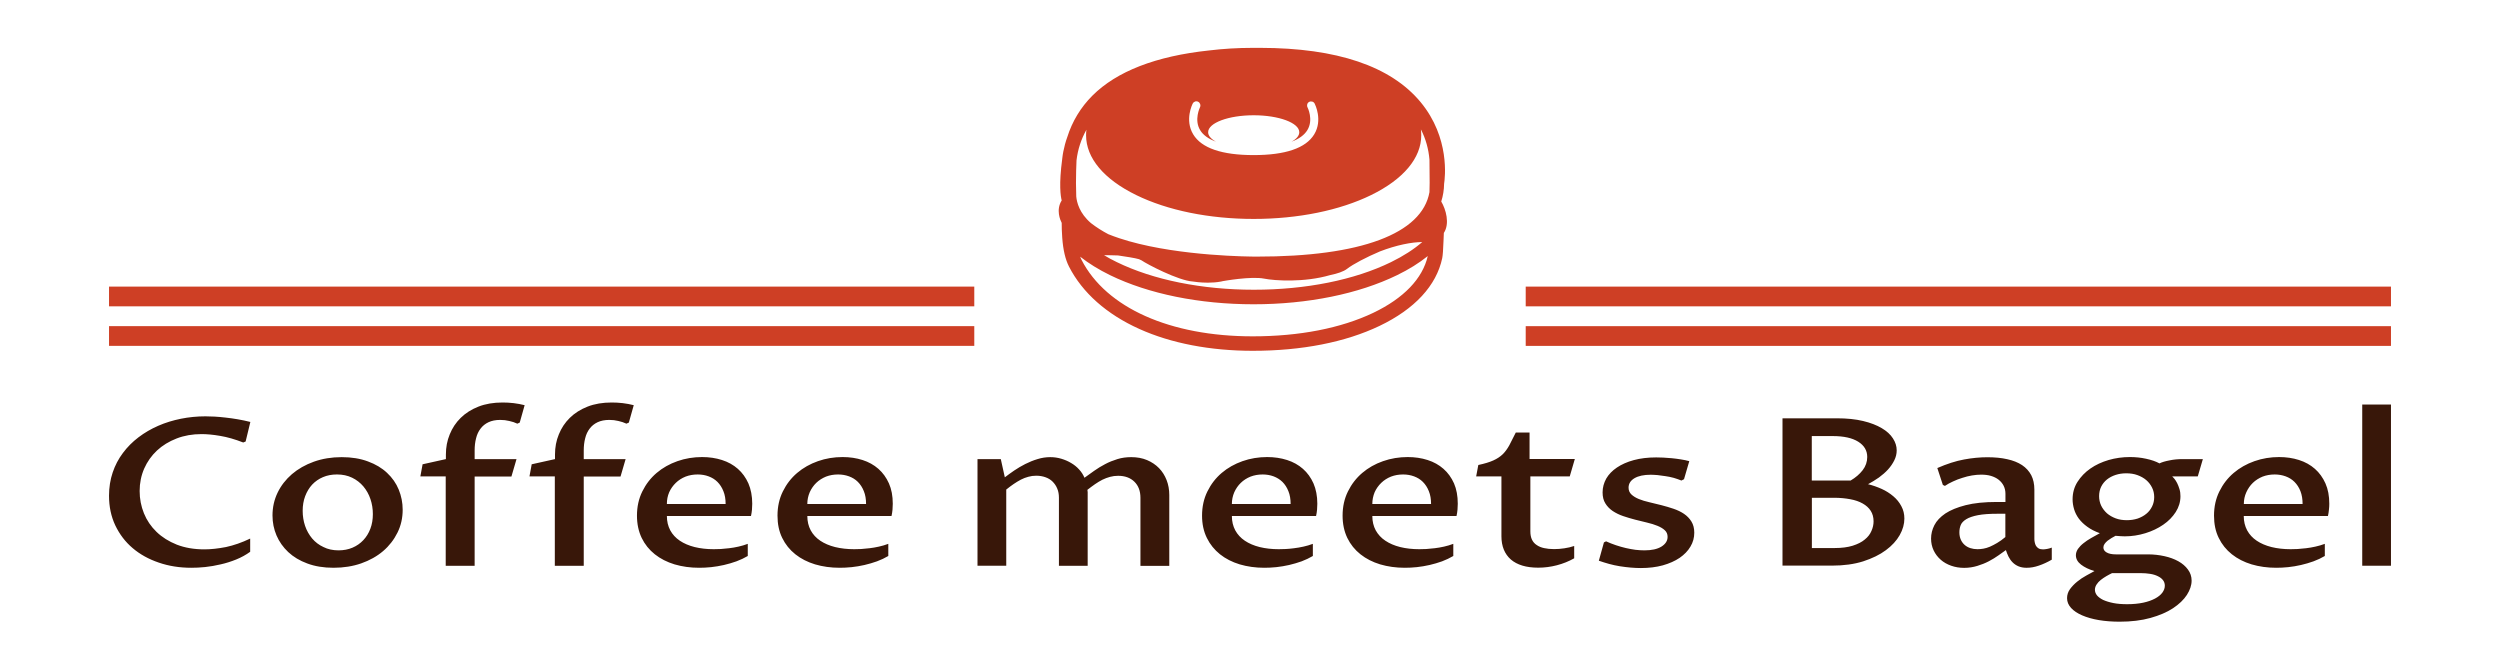 <?xml version="1.0" encoding="utf-8"?>
<!-- Generator: Adobe Illustrator 24.3.0, SVG Export Plug-In . SVG Version: 6.00 Build 0)  -->
<svg version="1.1" id="圖層_2" xmlns="http://www.w3.org/2000/svg" xmlns:xlink="http://www.w3.org/1999/xlink" x="0px" y="0px"
	 viewBox="0 0 280 75" style="enable-background:new 0 0 280 75;" xml:space="preserve">
<style type="text/css">
	.st0{fill:#CE3F25;}
	.st1{fill:#381709;}
</style>
<g>
	<path class="st0" d="M267.79,36.53h-96.91v2.21h96.91V36.53z"/>
	<path class="st0" d="M109.12,36.53H12.21v2.21h96.91V36.53z"/>
	<path class="st0" d="M267.79,32.1h-96.91v2.21h96.91V32.1z"/>
	<path class="st0" d="M109.12,32.1H12.21v2.21h96.91V32.1z"/>
	<g>
		<path class="st1" d="M28.02,60.32v1.48c-0.47,0.34-0.99,0.63-1.56,0.86c-0.57,0.23-1.16,0.42-1.75,0.55
			c-0.59,0.14-1.17,0.24-1.74,0.3c-0.57,0.06-1.09,0.08-1.55,0.08c-1.3,0-2.51-0.19-3.64-0.58c-1.12-0.38-2.1-0.92-2.92-1.62
			c-0.83-0.7-1.47-1.55-1.95-2.55c-0.47-1-0.7-2.1-0.7-3.32c0-0.93,0.14-1.8,0.41-2.6c0.27-0.8,0.65-1.53,1.15-2.19
			c0.49-0.66,1.07-1.24,1.74-1.75c0.67-0.51,1.41-0.94,2.21-1.29c0.8-0.35,1.65-0.61,2.54-0.79c0.9-0.18,1.82-0.27,2.75-0.27
			c0.3,0,0.64,0.01,1.03,0.03c0.38,0.02,0.79,0.06,1.23,0.11c0.44,0.05,0.89,0.11,1.35,0.19c0.47,0.08,0.94,0.18,1.42,0.3
			l-0.53,2.19l-0.27,0.11c-0.92-0.36-1.79-0.61-2.58-0.74c-0.8-0.14-1.5-0.2-2.09-0.2c-1.01,0-1.94,0.16-2.79,0.49
			c-0.85,0.33-1.59,0.78-2.2,1.35c-0.61,0.57-1.09,1.25-1.43,2.02c-0.34,0.78-0.51,1.62-0.51,2.51c0,0.88,0.16,1.71,0.48,2.5
			c0.32,0.79,0.79,1.48,1.41,2.08c0.62,0.6,1.37,1.07,2.27,1.43c0.9,0.35,1.93,0.53,3.09,0.53c0.73,0,1.54-0.09,2.42-0.26
			C26.18,61.08,27.09,60.77,28.02,60.32z M37.36,63.59c-1.11,0-2.09-0.16-2.94-0.48c-0.85-0.31-1.56-0.74-2.14-1.28
			c-0.57-0.54-1.01-1.16-1.31-1.86c-0.3-0.7-0.45-1.45-0.45-2.24c0-0.91,0.19-1.76,0.57-2.55c0.38-0.79,0.92-1.48,1.6-2.07
			c0.69-0.59,1.51-1.06,2.46-1.4c0.95-0.34,1.99-0.51,3.12-0.51c1.11,0,2.09,0.16,2.94,0.48c0.85,0.31,1.57,0.74,2.14,1.28
			c0.58,0.54,1.02,1.17,1.31,1.88c0.29,0.71,0.44,1.46,0.44,2.25c0,0.92-0.19,1.77-0.58,2.56c-0.39,0.79-0.92,1.48-1.61,2.07
			c-0.69,0.59-1.52,1.05-2.46,1.38C39.53,63.42,38.49,63.59,37.36,63.59z M37.92,61.64c0.57,0,1.09-0.1,1.56-0.3
			c0.47-0.2,0.87-0.48,1.21-0.84c0.34-0.36,0.6-0.78,0.79-1.28c0.19-0.5,0.28-1.04,0.28-1.64c0-0.59-0.09-1.15-0.27-1.68
			c-0.18-0.54-0.45-1.01-0.79-1.42c-0.35-0.41-0.77-0.74-1.27-0.98c-0.5-0.24-1.06-0.36-1.69-0.36c-0.58,0-1.1,0.1-1.57,0.3
			c-0.47,0.2-0.87,0.48-1.21,0.84c-0.33,0.36-0.59,0.79-0.78,1.29c-0.19,0.5-0.28,1.05-0.28,1.64c0,0.59,0.09,1.16,0.27,1.69
			c0.18,0.53,0.45,1,0.79,1.41c0.35,0.41,0.77,0.73,1.27,0.96C36.72,61.52,37.29,61.64,37.92,61.64z M49.92,63.36v-10h-2.84
			L47.33,52l2.61-0.58V50.9c0-0.8,0.14-1.55,0.43-2.25c0.28-0.7,0.69-1.32,1.23-1.85c0.54-0.53,1.2-0.95,1.99-1.26
			c0.79-0.31,1.69-0.46,2.7-0.46c0.39,0,0.8,0.02,1.23,0.07c0.43,0.05,0.84,0.13,1.24,0.23l-0.55,1.95l-0.27,0.12
			c-0.27-0.13-0.57-0.23-0.9-0.3c-0.32-0.08-0.66-0.12-1.01-0.12c-0.52,0-0.96,0.09-1.32,0.26c-0.36,0.17-0.66,0.41-0.89,0.72
			c-0.23,0.3-0.4,0.66-0.5,1.08c-0.11,0.42-0.16,0.87-0.16,1.36v0.97h4.69l-0.57,1.95h-4.12v10H49.92z M62.14,63.36v-10h-2.84
			L59.55,52l2.61-0.58V50.9c0-0.8,0.14-1.55,0.43-2.25c0.28-0.7,0.69-1.32,1.23-1.85c0.54-0.53,1.2-0.95,1.99-1.26
			c0.79-0.31,1.69-0.46,2.7-0.46c0.39,0,0.8,0.02,1.23,0.07c0.43,0.05,0.84,0.13,1.24,0.23l-0.55,1.95l-0.27,0.12
			c-0.28-0.13-0.58-0.23-0.9-0.3c-0.32-0.08-0.66-0.12-1.01-0.12c-0.52,0-0.96,0.09-1.32,0.26c-0.36,0.17-0.66,0.41-0.89,0.72
			c-0.23,0.3-0.4,0.66-0.5,1.08c-0.11,0.42-0.16,0.87-0.16,1.36v0.97h4.69l-0.57,1.95h-4.12v10H62.14z M83.75,60.91v1.36
			c-0.39,0.23-0.81,0.43-1.27,0.6c-0.45,0.16-0.92,0.3-1.4,0.41c-0.48,0.11-0.96,0.19-1.43,0.24c-0.47,0.05-0.92,0.07-1.35,0.07
			c-0.99,0-1.9-0.13-2.75-0.38c-0.85-0.26-1.58-0.63-2.21-1.13c-0.63-0.5-1.12-1.11-1.47-1.83c-0.35-0.73-0.53-1.56-0.53-2.5
			c0-1,0.2-1.9,0.6-2.71c0.4-0.81,0.93-1.5,1.6-2.07c0.67-0.57,1.45-1.01,2.33-1.32c0.88-0.31,1.81-0.46,2.76-0.46
			c0.8,0,1.54,0.11,2.23,0.33c0.69,0.22,1.28,0.55,1.78,0.99c0.5,0.44,0.89,0.98,1.18,1.63c0.28,0.65,0.43,1.41,0.43,2.28
			c0,0.21-0.01,0.43-0.03,0.67c-0.02,0.24-0.06,0.47-0.11,0.7h-9.42c0,0.61,0.13,1.14,0.38,1.61c0.25,0.46,0.61,0.85,1.07,1.16
			c0.46,0.31,1.02,0.55,1.66,0.71c0.65,0.16,1.36,0.24,2.14,0.24c0.22,0,0.48-0.01,0.78-0.02c0.3-0.02,0.61-0.05,0.95-0.09
			c0.34-0.04,0.69-0.1,1.04-0.18C83.07,61.14,83.41,61.04,83.75,60.91z M74.69,56.45h6.58c0-0.55-0.08-1.03-0.25-1.44
			c-0.16-0.41-0.39-0.76-0.67-1.04c-0.28-0.28-0.61-0.48-0.99-0.62c-0.37-0.14-0.78-0.21-1.22-0.21c-0.49,0-0.94,0.08-1.36,0.24
			c-0.42,0.17-0.78,0.4-1.09,0.7c-0.31,0.3-0.56,0.65-0.74,1.05C74.77,55.55,74.69,55.98,74.69,56.45z M99.49,60.91v1.36
			c-0.39,0.23-0.81,0.43-1.27,0.6c-0.45,0.16-0.92,0.3-1.4,0.41c-0.48,0.11-0.95,0.19-1.43,0.24c-0.48,0.05-0.93,0.07-1.35,0.07
			c-0.99,0-1.9-0.13-2.75-0.38c-0.85-0.26-1.58-0.63-2.21-1.13c-0.63-0.5-1.12-1.11-1.47-1.83c-0.36-0.73-0.53-1.56-0.53-2.5
			c0-1,0.2-1.9,0.6-2.71c0.4-0.81,0.93-1.5,1.6-2.07c0.67-0.57,1.45-1.01,2.33-1.32c0.88-0.31,1.8-0.46,2.76-0.46
			c0.8,0,1.54,0.11,2.23,0.33c0.69,0.22,1.28,0.55,1.78,0.99c0.5,0.44,0.89,0.98,1.18,1.63s0.43,1.41,0.43,2.28
			c0,0.21-0.01,0.43-0.03,0.67c-0.02,0.24-0.06,0.47-0.11,0.7h-9.43c0,0.61,0.13,1.14,0.38,1.61c0.25,0.46,0.61,0.85,1.07,1.16
			c0.46,0.31,1.02,0.55,1.66,0.71c0.65,0.16,1.37,0.24,2.14,0.24c0.22,0,0.48-0.01,0.78-0.02c0.3-0.02,0.62-0.05,0.95-0.09
			c0.34-0.04,0.68-0.1,1.04-0.18C98.8,61.14,99.15,61.04,99.49,60.91z M90.42,56.45H97c0-0.55-0.08-1.03-0.25-1.44
			c-0.16-0.41-0.39-0.76-0.67-1.04c-0.28-0.28-0.61-0.48-0.99-0.62s-0.79-0.21-1.22-0.21c-0.49,0-0.94,0.08-1.36,0.24
			c-0.41,0.17-0.78,0.4-1.09,0.7c-0.31,0.3-0.55,0.65-0.73,1.05C90.51,55.55,90.42,55.98,90.42,56.45z M109.48,63.36V51.42h2.61
			l0.45,2.04c0.31-0.24,0.66-0.49,1.05-0.76c0.39-0.26,0.8-0.51,1.24-0.73c0.44-0.22,0.9-0.41,1.37-0.55
			c0.48-0.15,0.95-0.22,1.43-0.22c0.43,0,0.84,0.06,1.24,0.18c0.4,0.12,0.77,0.28,1.1,0.48c0.34,0.2,0.64,0.44,0.89,0.72
			c0.26,0.28,0.46,0.59,0.6,0.93c0.35-0.25,0.71-0.51,1.09-0.78c0.38-0.27,0.79-0.52,1.23-0.75c0.43-0.23,0.89-0.41,1.37-0.56
			c0.48-0.15,1-0.22,1.55-0.22c0.65,0,1.25,0.11,1.77,0.33c0.52,0.22,0.97,0.52,1.34,0.9c0.37,0.38,0.65,0.83,0.85,1.34
			c0.2,0.51,0.3,1.07,0.3,1.67v7.94h-3.23v-7.63c0-0.76-0.23-1.36-0.68-1.8c-0.45-0.44-1.06-0.66-1.82-0.66
			c-0.32,0-0.62,0.04-0.91,0.12c-0.29,0.08-0.57,0.18-0.85,0.32c-0.28,0.14-0.55,0.31-0.83,0.5c-0.27,0.19-0.56,0.4-0.85,0.63
			c0.02,0.09,0.03,0.18,0.03,0.27c0,0.09,0,0.19,0,0.3v7.94h-3.22v-7.63c0-0.38-0.06-0.72-0.19-1.02c-0.12-0.3-0.3-0.56-0.52-0.78
			c-0.22-0.22-0.49-0.38-0.8-0.49c-0.31-0.11-0.65-0.17-1.03-0.17c-0.31,0-0.61,0.04-0.89,0.12c-0.29,0.08-0.57,0.18-0.83,0.32
			c-0.27,0.14-0.54,0.31-0.81,0.49c-0.27,0.19-0.55,0.39-0.83,0.62v8.53H109.48z M147.04,60.91v1.36c-0.39,0.23-0.81,0.43-1.26,0.6
			c-0.46,0.16-0.92,0.3-1.4,0.41c-0.48,0.11-0.96,0.19-1.43,0.24c-0.48,0.05-0.93,0.07-1.35,0.07c-0.99,0-1.9-0.13-2.75-0.38
			c-0.85-0.26-1.58-0.63-2.21-1.13c-0.62-0.5-1.12-1.11-1.47-1.83c-0.36-0.73-0.54-1.56-0.54-2.5c0-1,0.2-1.9,0.6-2.71
			c0.4-0.81,0.93-1.5,1.6-2.07c0.67-0.57,1.45-1.01,2.33-1.32c0.88-0.31,1.8-0.46,2.76-0.46c0.8,0,1.54,0.11,2.23,0.33
			c0.69,0.22,1.28,0.55,1.78,0.99c0.5,0.44,0.89,0.98,1.18,1.63c0.28,0.65,0.43,1.41,0.43,2.28c0,0.21-0.01,0.43-0.03,0.67
			c-0.02,0.24-0.06,0.47-0.11,0.7h-9.43c0,0.61,0.13,1.14,0.38,1.61c0.25,0.46,0.61,0.85,1.07,1.16c0.46,0.31,1.02,0.55,1.66,0.71
			c0.65,0.16,1.37,0.24,2.14,0.24c0.22,0,0.48-0.01,0.78-0.02s0.62-0.05,0.95-0.09c0.34-0.04,0.68-0.1,1.04-0.18
			C146.35,61.14,146.7,61.04,147.04,60.91z M137.97,56.45h6.58c0-0.55-0.08-1.03-0.25-1.44c-0.16-0.41-0.39-0.76-0.67-1.04
			c-0.29-0.28-0.62-0.48-0.99-0.62c-0.38-0.14-0.78-0.21-1.22-0.21c-0.49,0-0.94,0.08-1.36,0.24c-0.42,0.17-0.78,0.4-1.09,0.7
			c-0.31,0.3-0.55,0.65-0.73,1.05C138.06,55.55,137.97,55.98,137.97,56.45z M162.77,60.91v1.36c-0.39,0.23-0.81,0.43-1.26,0.6
			c-0.45,0.16-0.92,0.3-1.4,0.41c-0.48,0.11-0.96,0.19-1.43,0.24c-0.47,0.05-0.92,0.07-1.35,0.07c-0.99,0-1.9-0.13-2.75-0.38
			c-0.85-0.26-1.58-0.63-2.21-1.13c-0.63-0.5-1.12-1.11-1.47-1.83c-0.35-0.73-0.53-1.56-0.53-2.5c0-1,0.2-1.9,0.6-2.71
			c0.4-0.81,0.93-1.5,1.6-2.07c0.67-0.57,1.44-1.01,2.33-1.32c0.88-0.31,1.81-0.46,2.76-0.46c0.8,0,1.54,0.11,2.23,0.33
			c0.69,0.22,1.28,0.55,1.78,0.99s0.89,0.98,1.18,1.63c0.28,0.65,0.42,1.41,0.42,2.28c0,0.21-0.01,0.43-0.03,0.67
			c-0.02,0.24-0.06,0.47-0.11,0.7h-9.43c0,0.61,0.13,1.14,0.38,1.61c0.26,0.46,0.61,0.85,1.08,1.16c0.46,0.31,1.02,0.55,1.66,0.71
			c0.65,0.16,1.36,0.24,2.14,0.24c0.22,0,0.48-0.01,0.78-0.02c0.29-0.02,0.61-0.05,0.95-0.09c0.34-0.04,0.69-0.1,1.04-0.18
			C162.09,61.14,162.43,61.04,162.77,60.91z M153.7,56.45h6.58c0-0.55-0.08-1.03-0.25-1.44c-0.16-0.41-0.39-0.76-0.67-1.04
			c-0.28-0.28-0.61-0.48-0.99-0.62c-0.38-0.14-0.78-0.21-1.22-0.21c-0.49,0-0.94,0.08-1.36,0.24c-0.42,0.17-0.78,0.4-1.09,0.7
			c-0.31,0.3-0.56,0.65-0.74,1.05C153.79,55.55,153.7,55.98,153.7,56.45z M168.16,60.06v-6.7h-2.83l0.24-1.28
			c0.7-0.15,1.26-0.32,1.68-0.51c0.42-0.19,0.77-0.42,1.05-0.69s0.52-0.61,0.74-1c0.21-0.39,0.45-0.87,0.73-1.44h1.54v2.97h5.07
			l-0.57,1.95h-4.41v6.15c0,0.37,0.06,0.68,0.18,0.93c0.12,0.25,0.3,0.46,0.54,0.61c0.23,0.16,0.5,0.27,0.83,0.34
			c0.32,0.07,0.69,0.11,1.1,0.11c0.39,0,0.78-0.03,1.16-0.09c0.39-0.06,0.76-0.14,1.1-0.26v1.38c-0.6,0.34-1.25,0.6-1.94,0.78
			c-0.69,0.18-1.39,0.27-2.09,0.27c-1.34,0-2.36-0.31-3.07-0.92C168.52,62.05,168.16,61.18,168.16,60.06z M179.07,62.8l0.57-2.05
			l0.24-0.12c0.35,0.16,0.71,0.3,1.09,0.43c0.38,0.13,0.75,0.23,1.12,0.32c0.38,0.09,0.74,0.15,1.09,0.2c0.36,0.04,0.69,0.06,1,0.06
			c0.81,0,1.44-0.14,1.9-0.42c0.46-0.29,0.69-0.65,0.69-1.09c0-0.3-0.1-0.55-0.31-0.74c-0.21-0.2-0.49-0.36-0.83-0.5
			c-0.34-0.14-0.73-0.26-1.16-0.36c-0.44-0.1-0.88-0.22-1.34-0.33c-0.46-0.12-0.9-0.25-1.34-0.4s-0.82-0.34-1.17-0.57
			c-0.34-0.23-0.62-0.52-0.82-0.85c-0.21-0.33-0.31-0.74-0.31-1.23c0-0.55,0.14-1.06,0.41-1.55c0.28-0.48,0.68-0.89,1.2-1.24
			c0.52-0.35,1.15-0.63,1.89-0.83c0.74-0.2,1.57-0.3,2.5-0.3c0.23,0,0.5,0.01,0.8,0.02c0.31,0.02,0.63,0.04,0.96,0.07
			c0.33,0.03,0.67,0.08,1,0.13c0.34,0.05,0.65,0.12,0.95,0.2l-0.59,2.02l-0.29,0.15c-0.27-0.11-0.56-0.21-0.86-0.3
			c-0.31-0.08-0.61-0.15-0.92-0.19c-0.31-0.05-0.61-0.09-0.89-0.12c-0.29-0.02-0.54-0.04-0.76-0.04c-0.78,0-1.39,0.13-1.83,0.39
			c-0.44,0.26-0.66,0.62-0.66,1.06c0,0.31,0.11,0.56,0.32,0.76c0.21,0.2,0.49,0.37,0.83,0.51c0.34,0.14,0.74,0.26,1.18,0.36
			c0.45,0.1,0.9,0.21,1.35,0.33c0.46,0.12,0.91,0.25,1.35,0.4c0.44,0.15,0.84,0.34,1.18,0.57c0.34,0.23,0.62,0.52,0.83,0.86
			c0.21,0.34,0.32,0.76,0.32,1.25c0,0.56-0.14,1.08-0.43,1.56c-0.28,0.48-0.69,0.9-1.21,1.26c-0.52,0.35-1.15,0.63-1.89,0.84
			c-0.73,0.2-1.55,0.3-2.45,0.3c-0.74,0-1.52-0.07-2.35-0.2S179.82,63.06,179.07,62.8z M209.22,54.23c0.53,0.13,1.04,0.31,1.53,0.53
			c0.49,0.22,0.92,0.5,1.3,0.82c0.38,0.32,0.68,0.69,0.9,1.11c0.23,0.42,0.34,0.88,0.34,1.39c0,0.61-0.17,1.23-0.52,1.85
			c-0.35,0.62-0.87,1.19-1.55,1.69c-0.68,0.51-1.53,0.92-2.54,1.25c-1.01,0.32-2.18,0.48-3.5,0.48h-5.54V46.85h6.09
			c1.12,0,2.1,0.1,2.93,0.3c0.84,0.2,1.53,0.47,2.09,0.8c0.56,0.33,0.98,0.71,1.26,1.15c0.28,0.43,0.42,0.88,0.42,1.34
			c0,0.39-0.09,0.76-0.27,1.12c-0.18,0.36-0.41,0.7-0.7,1.02c-0.29,0.32-0.64,0.62-1.02,0.9C210.04,53.76,209.63,54.01,209.22,54.23
			z M202.93,55.75v5.63h2.56c0.79,0,1.46-0.09,2.01-0.26c0.56-0.18,1.01-0.4,1.35-0.69c0.35-0.28,0.6-0.6,0.75-0.96
			c0.16-0.35,0.24-0.72,0.24-1.08c0-0.46-0.11-0.85-0.32-1.18c-0.21-0.33-0.51-0.6-0.9-0.82c-0.39-0.22-0.85-0.38-1.4-0.48
			c-0.54-0.1-1.14-0.16-1.8-0.16H202.93z M202.93,53.82h4.34c0.56-0.33,1.01-0.72,1.35-1.16c0.34-0.44,0.51-0.94,0.51-1.48
			c0-0.72-0.34-1.29-1.01-1.71c-0.67-0.42-1.62-0.63-2.86-0.63h-2.34V53.82z M224.66,61.61c-0.23,0.17-0.51,0.36-0.83,0.59
			c-0.32,0.23-0.68,0.45-1.08,0.66c-0.4,0.21-0.83,0.38-1.29,0.52c-0.46,0.14-0.96,0.22-1.47,0.22c-0.52,0-1.01-0.08-1.46-0.24
			c-0.45-0.16-0.84-0.38-1.17-0.67c-0.33-0.29-0.6-0.64-0.79-1.04c-0.19-0.4-0.29-0.84-0.29-1.33c0-0.51,0.12-1.01,0.37-1.5
			c0.25-0.49,0.66-0.92,1.23-1.31c0.58-0.38,1.33-0.69,2.27-0.93c0.94-0.24,2.1-0.36,3.49-0.36h0.97v-0.92
			c0-0.33-0.07-0.63-0.2-0.89c-0.13-0.26-0.32-0.49-0.56-0.68c-0.24-0.19-0.53-0.33-0.86-0.43c-0.33-0.1-0.71-0.14-1.11-0.14
			c-0.32,0-0.66,0.03-1.02,0.09c-0.36,0.06-0.72,0.15-1.08,0.27c-0.36,0.11-0.7,0.24-1.04,0.4c-0.34,0.15-0.64,0.32-0.91,0.5
			l-0.23-0.11l-0.62-1.89c1.08-0.47,2.07-0.79,3-0.96c0.92-0.17,1.79-0.25,2.6-0.25c0.83,0,1.58,0.07,2.23,0.22
			c0.65,0.14,1.2,0.36,1.66,0.66c0.45,0.3,0.79,0.68,1.03,1.13c0.23,0.45,0.35,0.99,0.35,1.62v5.52c0,0.11,0.01,0.24,0.04,0.37
			c0.02,0.14,0.07,0.26,0.13,0.38c0.07,0.12,0.16,0.22,0.29,0.3c0.13,0.08,0.3,0.12,0.51,0.12c0.12,0,0.27-0.02,0.45-0.05
			c0.17-0.03,0.35-0.08,0.53-0.15v1.35c-0.48,0.28-0.96,0.5-1.43,0.66c-0.48,0.17-0.94,0.25-1.39,0.25c-0.36,0-0.66-0.06-0.92-0.17
			c-0.26-0.11-0.47-0.26-0.65-0.44c-0.18-0.18-0.33-0.4-0.45-0.63C224.84,62.11,224.74,61.86,224.66,61.61z M224.6,60.15v-2.61
			h-0.84c-0.92,0-1.67,0.05-2.23,0.16c-0.56,0.11-1,0.26-1.31,0.45c-0.31,0.19-0.52,0.41-0.62,0.66c-0.1,0.25-0.15,0.52-0.15,0.82
			c0,0.31,0.06,0.58,0.16,0.81c0.1,0.23,0.25,0.43,0.43,0.59c0.18,0.16,0.4,0.28,0.64,0.36c0.25,0.08,0.52,0.12,0.8,0.12
			c0.21,0,0.43-0.02,0.66-0.06c0.23-0.04,0.47-0.11,0.73-0.22c0.25-0.11,0.52-0.25,0.81-0.42C223.97,60.64,224.28,60.42,224.6,60.15
			z M239.77,64.19h-3.22c-0.2,0.1-0.42,0.21-0.64,0.34c-0.22,0.13-0.43,0.27-0.62,0.42c-0.19,0.15-0.35,0.32-0.47,0.51
			c-0.12,0.18-0.19,0.38-0.19,0.59c0,0.22,0.08,0.44,0.23,0.63c0.16,0.19,0.39,0.36,0.69,0.51c0.31,0.14,0.69,0.26,1.14,0.35
			c0.45,0.09,0.97,0.13,1.55,0.13c0.68,0,1.28-0.06,1.8-0.17c0.52-0.11,0.96-0.27,1.32-0.46c0.36-0.19,0.63-0.41,0.82-0.66
			c0.18-0.25,0.28-0.5,0.28-0.78c0-0.24-0.07-0.45-0.21-0.63c-0.14-0.18-0.33-0.32-0.58-0.44c-0.24-0.12-0.53-0.21-0.86-0.26
			C240.49,64.22,240.14,64.19,239.77,64.19z M234.58,63.96c-0.61-0.18-1.11-0.42-1.5-0.72c-0.39-0.3-0.58-0.65-0.58-1.05
			c0-0.25,0.08-0.48,0.23-0.71c0.16-0.22,0.36-0.44,0.62-0.64c0.25-0.2,0.54-0.4,0.86-0.58c0.32-0.18,0.64-0.36,0.97-0.54
			c-0.55-0.2-1.02-0.44-1.4-0.72c-0.39-0.28-0.7-0.58-0.95-0.91c-0.24-0.33-0.42-0.68-0.53-1.05c-0.11-0.37-0.17-0.74-0.17-1.11
			c0-0.72,0.18-1.38,0.55-1.96c0.37-0.58,0.85-1.08,1.44-1.49c0.6-0.42,1.28-0.73,2.05-0.96c0.77-0.22,1.56-0.33,2.38-0.33
			c0.61,0,1.22,0.06,1.81,0.19c0.6,0.13,1.1,0.3,1.5,0.52c0.28-0.14,0.66-0.25,1.14-0.34c0.47-0.1,0.96-0.14,1.46-0.14h2.26
			l-0.57,1.94h-2.86c0.05,0.05,0.13,0.13,0.24,0.26c0.11,0.13,0.21,0.3,0.31,0.49c0.1,0.19,0.18,0.42,0.26,0.67
			c0.08,0.25,0.11,0.52,0.11,0.8c0,0.63-0.18,1.22-0.53,1.77c-0.35,0.54-0.81,1.02-1.4,1.42c-0.58,0.4-1.25,0.72-2,0.95
			c-0.75,0.23-1.52,0.35-2.31,0.35c-0.17,0-0.34-0.01-0.51-0.02c-0.17-0.01-0.34-0.03-0.52-0.04c-0.14,0.08-0.29,0.16-0.45,0.25
			c-0.16,0.1-0.3,0.2-0.44,0.3c-0.13,0.11-0.25,0.23-0.34,0.36c-0.09,0.13-0.13,0.26-0.13,0.4c0,0.23,0.12,0.42,0.37,0.56
			c0.25,0.14,0.59,0.21,1.02,0.21h3.6c0.64,0,1.25,0.07,1.84,0.2c0.59,0.13,1.11,0.32,1.56,0.57c0.45,0.25,0.81,0.56,1.08,0.93
			c0.27,0.36,0.41,0.78,0.41,1.24c0,0.52-0.18,1.05-0.53,1.6c-0.35,0.54-0.87,1.04-1.55,1.49c-0.68,0.45-1.53,0.81-2.53,1.09
			c-1,0.28-2.16,0.42-3.46,0.42c-0.83,0-1.61-0.06-2.32-0.18c-0.71-0.12-1.34-0.3-1.87-0.53c-0.53-0.23-0.94-0.5-1.24-0.83
			c-0.3-0.33-0.45-0.69-0.45-1.1c0-0.36,0.11-0.7,0.33-1.01c0.23-0.31,0.5-0.59,0.81-0.84c0.32-0.26,0.65-0.48,1-0.67
			C234.02,64.26,234.32,64.1,234.58,63.96z M235.1,55.57c0,0.38,0.08,0.74,0.23,1.06c0.16,0.33,0.38,0.61,0.65,0.86
			c0.28,0.24,0.61,0.43,0.99,0.57c0.38,0.14,0.79,0.2,1.24,0.2c0.43,0,0.82-0.06,1.2-0.18c0.37-0.13,0.69-0.3,0.97-0.53
			c0.28-0.22,0.49-0.5,0.65-0.82c0.16-0.32,0.24-0.67,0.24-1.06c0-0.38-0.08-0.74-0.24-1.06c-0.16-0.32-0.37-0.6-0.65-0.84
			c-0.28-0.24-0.61-0.42-0.99-0.56c-0.38-0.14-0.8-0.2-1.25-0.2c-0.43,0-0.82,0.06-1.19,0.18c-0.37,0.12-0.69,0.29-0.97,0.51
			c-0.27,0.22-0.49,0.49-0.65,0.81C235.18,54.82,235.1,55.18,235.1,55.57z M260.38,60.91v1.36c-0.39,0.23-0.81,0.43-1.27,0.6
			c-0.45,0.16-0.92,0.3-1.4,0.41c-0.48,0.11-0.95,0.19-1.43,0.24c-0.48,0.05-0.93,0.07-1.35,0.07c-0.99,0-1.9-0.13-2.75-0.38
			c-0.85-0.26-1.58-0.63-2.21-1.13c-0.63-0.5-1.12-1.11-1.47-1.83c-0.36-0.73-0.53-1.56-0.53-2.5c0-1,0.2-1.9,0.6-2.71
			c0.4-0.81,0.93-1.5,1.6-2.07c0.67-0.57,1.45-1.01,2.33-1.32c0.88-0.31,1.8-0.46,2.76-0.46c0.8,0,1.54,0.11,2.23,0.33
			c0.69,0.22,1.28,0.55,1.78,0.99c0.5,0.44,0.89,0.98,1.18,1.63c0.29,0.65,0.43,1.41,0.43,2.28c0,0.21-0.01,0.43-0.04,0.67
			c-0.02,0.24-0.06,0.47-0.11,0.7h-9.43c0,0.61,0.13,1.14,0.38,1.61c0.25,0.46,0.61,0.85,1.07,1.16c0.46,0.31,1.02,0.55,1.66,0.71
			c0.65,0.16,1.36,0.24,2.14,0.24c0.23,0,0.49-0.01,0.78-0.02c0.3-0.02,0.62-0.05,0.96-0.09c0.34-0.04,0.68-0.1,1.04-0.18
			C259.69,61.14,260.04,61.04,260.38,60.91z M251.31,56.45h6.58c0-0.55-0.08-1.03-0.24-1.44c-0.16-0.41-0.39-0.76-0.67-1.04
			c-0.28-0.28-0.61-0.48-0.99-0.62c-0.38-0.14-0.79-0.21-1.22-0.21c-0.49,0-0.94,0.08-1.36,0.24c-0.41,0.17-0.78,0.4-1.09,0.7
			c-0.31,0.3-0.55,0.65-0.73,1.05C251.4,55.55,251.31,55.98,251.31,56.45z M264.57,63.36V45.31h3.22v18.05H264.57z"/>
	</g>
	<path class="st0" d="M161.42,22.57c0.2-0.63,0.31-1.3,0.32-1.99c0.1-0.63,0.68-5.14-2.63-9.14c-3.34-4.03-9.38-6.07-17.95-6.08
		c-0.12,0-0.24,0-0.36,0h-0.12l-0.14,0c-0.07,0-0.15,0-0.23,0c-1.69,0-3.33,0.1-4.89,0.29c-5.95,0.63-10.35,2.34-13.07,5.06
		c-1.31,1.31-2.26,2.88-2.82,4.66c-0.19,0.52-0.33,1.06-0.44,1.61l-0.06,0.34c-0.02,0.15-0.04,0.3-0.06,0.45l0,0.02
		c-0.39,2.88-0.18,4.2-0.06,4.66c-0.67,1.06-0.15,2.22-0.01,2.49c0,0.01,0,0.02,0.01,0.02c0,0.41,0.01,1.03,0.06,1.66
		c0.1,1.38,0.35,2.44,0.76,3.24c1.5,2.93,4.22,5.34,7.87,6.98c3.56,1.61,7.96,2.45,12.72,2.45c5.47,0,10.37-0.96,14.19-2.79
		c3.93-1.88,6.37-4.51,7.02-7.59c0.06-0.28,0.11-0.96,0.15-2.06c0.01-0.25,0.02-0.51,0.03-0.76
		C162.4,25.04,161.94,23.45,161.42,22.57z M133.59,11.59c0.12-0.22,0.39-0.31,0.61-0.19c0.22,0.12,0.31,0.39,0.2,0.61
		c-0.01,0.03-0.69,1.41,0.02,2.57c0.33,0.55,0.93,0.98,1.77,1.29c-0.55-0.3-0.88-0.67-0.88-1.06c0-1.05,2.29-1.9,5.1-1.9
		c2.82,0,5.11,0.85,5.11,1.9c0,0.39-0.32,0.76-0.87,1.06c0.84-0.31,1.43-0.74,1.77-1.29c0.72-1.17,0.03-2.55,0.02-2.56
		c-0.11-0.22-0.03-0.5,0.19-0.61c0.22-0.11,0.5-0.03,0.61,0.19c0.04,0.08,0.93,1.84-0.05,3.45c-0.94,1.54-3.22,2.32-6.78,2.32
		c-3.56,0-5.84-0.78-6.77-2.32C132.66,13.43,133.55,11.66,133.59,11.59z M153.8,35.04c-3.61,1.72-8.27,2.63-13.5,2.63
		c-9.24,0-16.4-3.19-19.16-8.55c-0.06-0.11-0.11-0.24-0.16-0.37c0.95,0.75,2.08,1.45,3.35,2.07c4.31,2.1,10.01,3.26,16.07,3.26
		c6.06,0,11.76-1.16,16.07-3.26c1.32-0.64,2.47-1.36,3.44-2.14C159.33,31.21,157.21,33.41,153.8,35.04z M125.22,28.61
		c0.92,0.14,1.89,0.28,2.35,0.42c0.08,0.04,0.17,0.08,0.28,0.13c0.6,0.42,4.12,2.27,5.75,2.37c0.13,0.02,0.82,0.13,1.68,0.13
		c0.52,0,1-0.04,1.43-0.12c0,0,0.01,0,0.02,0c0.07-0.01,0.14-0.03,0.21-0.05c0,0,3.17-0.58,4.66-0.28c1.15,0.23,4.48,0.45,7.38-0.4
		c0.79-0.16,1.49-0.39,1.89-0.7c0.68-0.53,2.17-1.31,3.68-1.95c1.84-0.71,3.57-1.05,4.74-1.05c-0.93,0.81-2.11,1.57-3.5,2.25
		c-4.09,2-9.54,3.09-15.36,3.09c-5.81,0-11.27-1.1-15.36-3.1c-0.5-0.24-0.98-0.5-1.42-0.77C124.06,28.59,124.63,28.58,125.22,28.61z
		 M160.1,21.52c-0.83,4.66-7.7,7.23-19.34,7.22c-0.84,0-8.42-0.05-14.33-1.73l-1.07-0.33c-0.43-0.14-0.85-0.3-1.23-0.45
		c-0.65-0.34-1.32-0.76-1.94-1.24c-1.29-1.1-1.59-2.33-1.65-2.98l-0.03-1.47v-0.08c0-0.56,0.03-2.21,0.06-2.5
		c0.14-1.22,0.52-2.37,1.11-3.43c-0.03,0.2-0.04,0.41-0.04,0.62c0,2.55,1.99,4.92,5.6,6.69c3.53,1.73,8.21,2.68,13.17,2.68
		c4.96,0,9.64-0.95,13.17-2.68c3.61-1.77,5.6-4.14,5.6-6.69c0-0.22-0.02-0.44-0.04-0.66c0.54,1.05,0.86,2.2,0.96,3.4
		c0.01,0.18,0.02,2.13,0.02,2.57C160.11,20.68,160.11,21.07,160.1,21.52z"/>
</g>
</svg>

